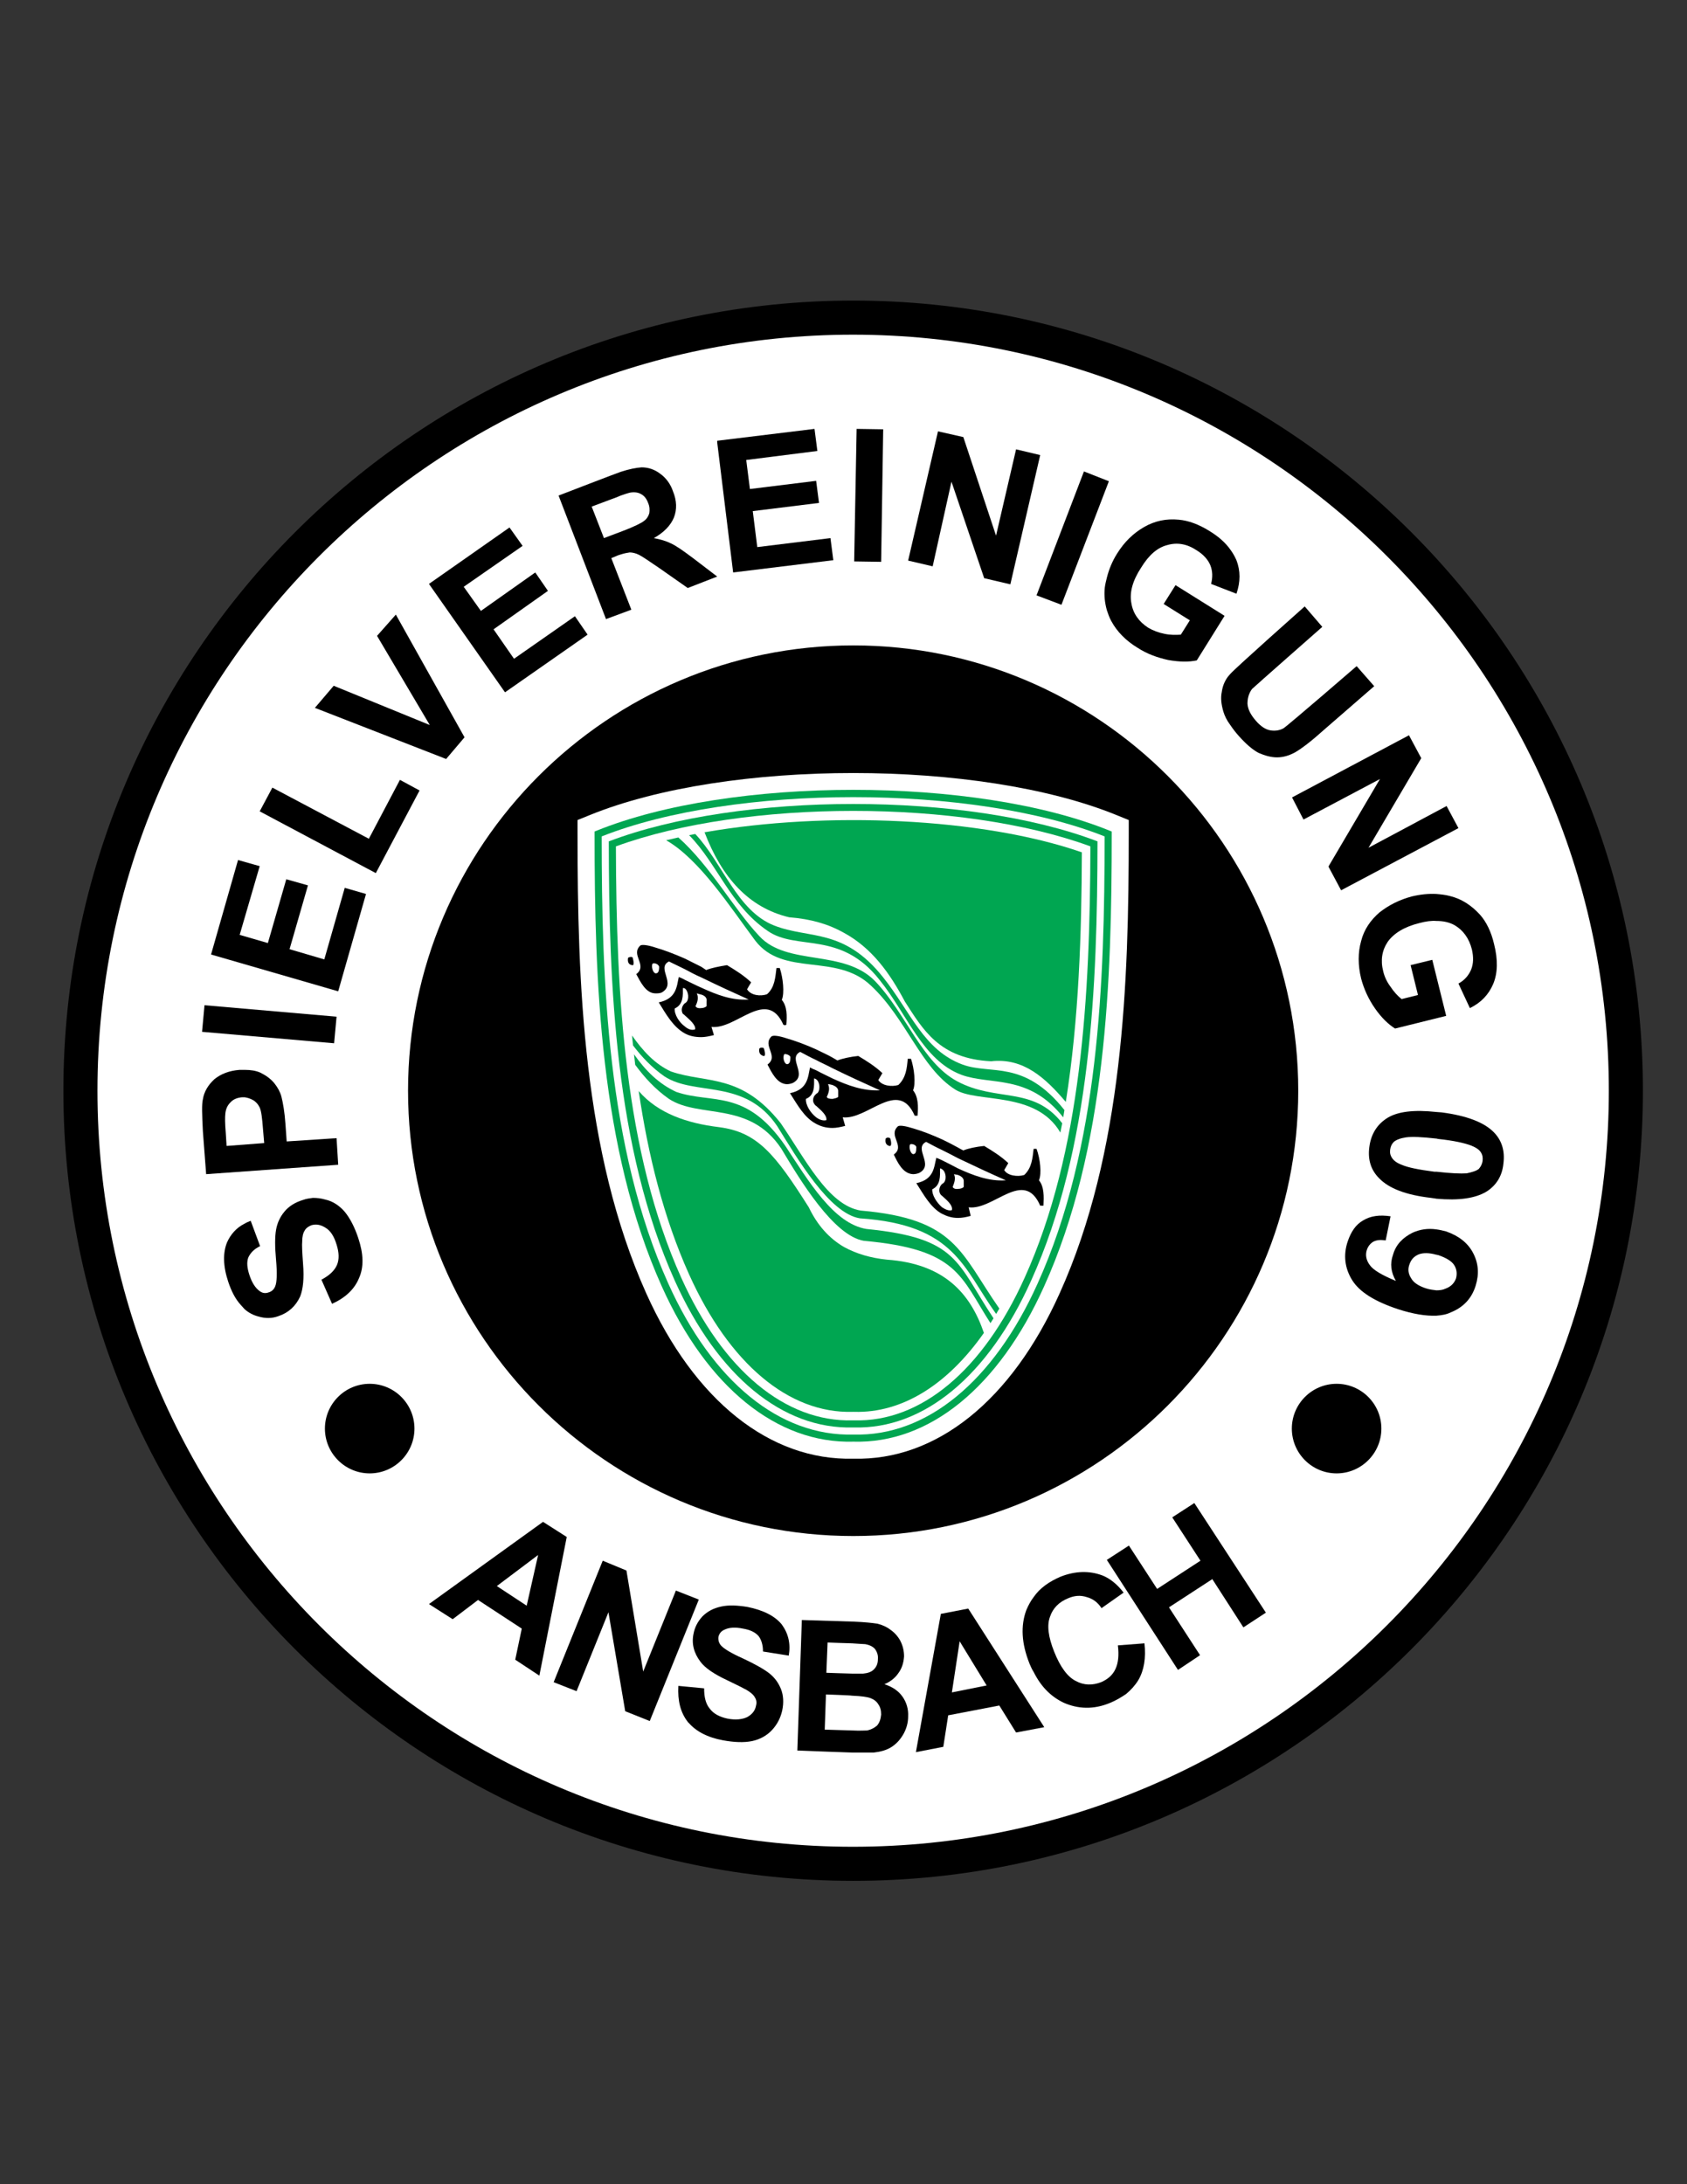 <?xml version="1.0" encoding="iso-8859-1"?>
<!-- Generator: Adobe Illustrator 24.0.1, SVG Export Plug-In . SVG Version: 6.00 Build 0)  -->
<svg version="1.1" id="Layer_1" xmlns="http://www.w3.org/2000/svg" xmlns:xlink="http://www.w3.org/1999/xlink" x="0px" y="0px"
	 viewBox="0 0 612 792" style="enable-background:new 0 0 612 792;" xml:space="preserve">
<rect x="0" y="0" width="612" height="792" fill="#333333" stroke="none"/>
<path d="M22.995,395.5c0,157.979,128.558,286.506,286.579,286.506c157.939,0,286.432-128.526,286.432-286.506
	c0-157.979-128.493-286.505-286.432-286.505C151.553,108.995,22.995,237.521,22.995,395.5z"/>
<path style="fill:#FFFFFF;" d="M583.646,395.5c0-151.164-123.014-274.145-274.219-274.145
	c-151.123,0-274.073,122.981-274.073,274.145c0,151.164,122.95,274.146,274.073,274.146
	C460.632,669.646,583.646,546.664,583.646,395.5z"/>
<polygon points="433.272,545.007 425.263,550.198 435.497,565.919 419.775,576.153 409.542,560.431 401.531,565.624 427.339,605.52 
	435.348,600.181 424.076,582.828 439.797,572.594 451.071,590.094 459.229,584.755 "/>
<path d="M415.178,595.88l-9.643,0.742c0.445,3.559,0.15,6.377-0.889,8.602c-1.038,2.226-2.818,3.708-5.192,4.746
	c-3.114,1.186-6.228,1.186-9.195-0.444c-2.968-1.483-5.635-5.044-7.86-10.681c-2.076-5.19-2.671-9.491-1.484-12.606
	c1.038-3.114,3.263-5.339,6.526-6.675c2.373-1.038,4.599-1.186,6.823-0.444c2.225,0.593,4.004,1.929,5.339,4.005l8.011-5.637
	c-2.373-3.114-5.045-5.191-7.713-6.229c-4.747-1.782-9.789-1.633-15.128,0.442c-4.154,1.783-7.566,4.154-9.791,7.418
	c-1.038,1.333-1.927,2.967-2.67,4.745c-2.075,5.637-1.778,12.015,1.187,19.43c0.444,1.038,0.889,2.076,1.482,2.967
	c2.67,5.342,6.23,8.9,10.829,11.123c5.339,2.374,10.974,2.522,16.758,0.148c2.225-0.889,4.154-2.076,5.935-3.263
	c1.778-1.482,3.263-3.114,4.45-5.041C415.03,605.669,415.77,601.219,415.178,595.88z"/>
<path d="M351.251,583.275l-9.938,1.927l-9.047,50.132l9.939-1.927l1.778-11.423l18.54-3.559l6.081,9.789l10.233-1.93
	L351.251,583.275z M345.319,613.679l2.816-18.54l9.789,16.017L345.319,613.679z"/>
<path d="M327.371,615.163c-1.48-2.078-3.705-3.559-6.526-4.45c2.076-0.892,3.859-2.225,5.046-4.006
	c1.334-1.778,1.927-3.853,2.076-6.079c0-2.076-0.446-3.858-1.336-5.637c-0.89-1.634-2.076-2.965-3.561-4.005
	c-1.334-1.038-2.966-1.781-4.746-2.225c-1.929-0.296-4.745-0.593-8.454-0.742l-18.984-0.592l-1.632,47.314
	c0,0,18.837,0.742,19.875,0.742c4.003,0,6.675,0,7.861,0c2.522-0.298,4.746-0.892,6.526-2.076c1.778-1.188,3.114-2.672,4.301-4.748
	c1.038-1.927,1.632-4.003,1.632-6.229C329.595,619.759,328.855,617.239,327.371,615.163z M300.229,595.583
	c0,0,8.009,0.298,8.899,0.298c2.522,0.148,4.152,0.297,4.748,0.297c1.629,0.296,2.816,0.89,3.559,1.778
	c0.742,1.038,1.185,2.226,1.038,3.71c0,1.482-0.445,2.668-1.483,3.706c-0.891,0.891-2.225,1.335-3.858,1.484
	c-0.74,0-1.927,0-4.003,0c-0.89,0-9.344-0.298-9.344-0.298L300.229,595.583z M318.177,625.694c-1.038,0.889-2.225,1.481-3.56,1.778
	c-0.89,0-2.67,0.148-5.488,0c-0.297,0-9.938-0.298-9.938-0.298l0.446-12.754c0,0,8.899,0.297,9.492,0.446
	c3.412,0.146,5.488,0.442,6.675,0.889c1.186,0.445,2.225,1.188,2.816,2.226c0.742,1.038,1.038,2.225,1.038,3.707
	C319.511,623.32,319.066,624.656,318.177,625.694z"/>
<path d="M262.704,590.986c1.78-0.892,4.005-1.038,6.823-0.445c2.67,0.445,4.45,1.336,5.637,2.67
	c1.038,1.334,1.631,3.263,1.631,5.635l9.344,1.484c0.742-4.301-0.148-8.011-2.521-11.273c-2.522-3.114-6.675-5.19-12.46-6.377
	c-3.708-0.592-6.823-0.74-9.492-0.149c-2.818,0.596-5.042,1.783-6.823,3.562c-1.779,1.927-2.818,4.003-3.263,6.377
	c-0.741,3.56,0.149,6.973,2.522,10.087c1.631,2.225,4.894,4.449,9.64,6.675c3.708,1.778,6.081,2.965,7.119,3.559
	c1.484,0.891,2.522,1.78,2.967,2.669c0.593,0.89,0.742,1.928,0.445,2.968c-0.297,1.78-1.335,3.114-3.115,4.152
	c-1.779,0.891-4.301,1.187-7.267,0.594c-2.819-0.594-5.043-1.779-6.378-3.561c-1.482-1.778-2.076-4.152-2.076-7.415l-9.344-0.889
	c-0.297,5.339,0.741,9.64,3.412,13.052c0.148,0.148,0.148,0.298,0.297,0.298c2.669,3.114,6.823,5.339,12.459,6.377
	c4.004,0.74,7.564,0.89,10.53,0.296c2.819-0.594,5.34-1.93,7.269-4.006c1.928-2.076,3.114-4.449,3.707-7.117
	c0.594-2.82,0.445-5.488-0.444-7.713c-0.891-2.225-2.225-4.152-4.302-5.786c-1.927-1.482-5.042-3.263-9.492-5.339
	c-4.301-1.927-6.971-3.561-8.009-4.745c-0.742-0.892-1.039-1.93-0.89-3.116C260.925,592.319,261.666,591.43,262.704,590.986z"/>
<polygon points="245.202,576.749 233.337,606.116 227.255,569.478 218.653,565.919 200.854,609.97 209.161,613.233 220.729,584.608 
	226.811,620.502 235.71,624.06 253.508,580.011 "/>
<path d="M196.998,551.83l-41.381,29.812l8.603,5.488l9.196-6.971l15.87,10.382l-2.374,11.274l8.751,5.781l9.938-50.279
	L196.998,551.83z M191.066,582.235l-10.827-7.12l14.98-11.271L191.066,582.235z"/>
<path d="M484.888,501.772c-8.956,0-16.242,7.287-16.242,16.241s7.286,16.242,16.242,16.242c8.954,0,16.24-7.288,16.24-16.242
	S493.842,501.772,484.888,501.772z"/>
<path d="M134.112,501.772c8.956,0,16.242,7.287,16.242,16.241s-7.286,16.242-16.242,16.242c-8.954,0-16.24-7.288-16.24-16.242
	S125.158,501.772,134.112,501.772z"/>
<path d="M541.991,342.253c-1.038-4.45-2.818-8.01-5.043-10.531c-3.114-3.411-6.675-5.785-10.977-6.823
	c-1.629-0.445-3.263-0.593-4.893-0.741c-2.82-0.149-5.785,0.148-8.899,0.89c-4.45,1.186-8.307,3.114-11.718,5.785
	c-3.264,2.817-5.636,6.229-6.673,10.381c-1.188,4.153-1.188,8.751,0,13.646c1.037,3.856,2.667,7.416,5.041,10.828
	c2.374,3.411,4.895,5.784,7.268,7.268l18.54-4.598l-5.044-20.32l-7.861,1.928l2.671,10.828l-5.935,1.483
	c-1.482-1.187-2.816-2.67-4.003-4.45c-1.336-1.779-2.225-3.707-2.672-5.636c-1.038-4.004-0.442-7.564,1.634-10.679
	c2.225-3.114,6.079-5.488,11.567-6.823c2.225-0.592,4.301-0.89,6.083-0.741c2.519,0,4.598,0.444,6.526,1.483
	c3.114,1.779,5.339,4.746,6.377,8.899c0.592,2.669,0.592,5.043-0.298,7.268c-0.889,2.077-2.373,3.856-4.599,5.043l4.154,8.899
	c4.006-1.928,6.822-4.895,8.455-8.751C543.325,352.932,543.473,348.037,541.991,342.253z"/>
<path d="M541.842,410.48c-3.559-3.561-9.789-5.933-18.836-7.119c-0.594,0-1.336-0.147-1.928-0.147
	c-8.159-0.891-13.942-0.148-17.65,2.076c-3.856,2.374-6.081,5.933-6.675,10.679c-0.594,4.599,0.594,8.306,3.561,11.273
	c3.559,3.705,9.789,6.079,18.836,7.117c0.742,0.149,1.334,0.149,1.929,0.298c8.156,0.74,14.091-0.148,18.094-2.522
	c3.561-2.226,5.786-5.637,6.229-10.233C545.997,417.303,544.809,413.445,541.842,410.48z M537.836,421.011
	c-0.146,1.038-0.591,1.93-1.334,2.818c-0.891,0.74-2.371,1.188-4.449,1.63c-2.076,0.148-5.784,0-10.975-0.592
	c-0.297,0-0.446,0-0.744,0c-5.635-0.742-9.491-1.484-11.865-2.522c-1.629-0.592-2.816-1.482-3.411-2.374
	c-0.74-1.038-0.89-2.076-0.74-3.114c0.148-1.186,0.593-2.076,1.335-2.816c0.89-0.742,2.372-1.336,4.45-1.634
	c2.076-0.295,5.784-0.146,10.976,0.447c0.296,0,0.443,0.148,0.741,0.148c5.637,0.592,9.491,1.483,11.864,2.372
	c1.781,0.742,2.968,1.482,3.562,2.52C537.836,418.787,537.986,419.825,537.836,421.011z"/>
<path d="M534.427,454.383c-1.93-3.709-5.192-6.229-9.789-7.861c-1.188-0.298-2.374-0.594-3.56-0.74
	c-3.115-0.446-5.935,0-8.604,1.187c-3.559,1.778-6.082,4.302-7.119,8.007c-1.188,3.263-0.741,6.379,1.037,9.493
	c-5.041-2.076-8.304-4.005-9.491-5.783c-1.335-1.78-1.633-3.71-1.038-5.488c0.445-1.336,1.334-2.374,2.372-2.965
	c1.188-0.596,2.521-0.745,4.45-0.447l1.78-8.751c-4.005-0.593-7.268-0.148-9.938,1.485c-2.67,1.48-4.45,4.151-5.638,7.713
	c-1.629,4.892-1.037,9.64,1.634,13.94c2.668,4.302,8.155,7.713,16.611,10.529c5.487,1.78,10.084,2.523,13.942,2.374
	c1.928-0.148,3.706-0.444,5.19-1.186c4.45-1.778,7.565-4.895,9.047-9.641C536.652,461.948,536.356,458.091,534.427,454.383z
	 M528.197,463.578c-0.592,1.633-1.778,2.969-3.854,3.709c-0.892,0.444-2.078,0.594-3.264,0.594
	c-1.187-0.149-2.522-0.296-3.858-0.742c-2.667-0.89-4.449-2.076-5.339-3.708c-1.038-1.631-1.186-3.263-0.591-4.895
	c0.591-1.778,1.629-2.965,3.409-3.707c1.632-0.594,3.708-0.594,6.379,0.146c0.296,0,0.443,0.148,0.741,0.148
	c2.965,1.038,4.895,2.226,5.785,3.71C528.495,460.314,528.643,461.948,528.197,463.578z"/>
<polygon points="524.785,292.27 496.456,307.398 515.591,274.915 511.141,266.61 468.722,289.154 472.874,297.164 500.61,282.48 
	481.921,314.22 486.518,322.823 529.085,300.279 "/>
<path d="M492.155,241.544c0,0-25.066,21.655-26.549,22.544c-1.334,0.742-2.968,1.038-4.746,0.742
	c-1.78-0.298-3.561-1.484-5.339-3.561c-1.78-2.076-2.82-4.004-2.967-6.08c0-1.928,0.444-3.709,1.631-5.34
	c0.89-0.889,25.511-22.544,25.511-22.544l-6.377-7.416c0,0-25.215,22.396-26.995,24.473c-0.296,0.298-0.592,0.742-0.89,1.039
	c-1.186,1.631-1.927,3.411-2.225,5.636c-0.444,2.076-0.148,4.45,0.594,6.971c0.444,1.483,1.186,3.115,2.521,4.895
	c0.891,1.335,1.929,2.67,3.114,4.005c2.522,2.818,4.897,4.895,7.121,6.081c2.374,1.038,4.597,1.632,6.675,1.632
	c2.226,0,4.302-0.594,6.526-1.78c2.076-1.187,5.339-3.56,9.64-7.416l19.132-16.613L492.155,241.544z"/>
<path d="M448.548,203.129c-0.591-1.335-1.334-2.669-2.225-3.856c-1.778-2.522-4.301-4.746-7.713-6.823
	c-3.854-2.373-7.564-3.709-10.977-4.004c-4.597-0.445-8.748,0.445-12.604,2.67c-3.857,2.225-7.12,5.339-9.789,9.64
	c-1.781,2.818-2.968,5.785-3.71,8.751c-0.296,1.187-0.592,2.374-0.74,3.561c-0.298,2.817,0,5.487,0.74,8.158
	c0.446,1.334,0.891,2.669,1.634,4.004c2.076,3.856,5.339,7.118,9.491,9.641c3.411,2.224,7.119,3.559,11.125,4.449
	c4.151,0.741,7.563,0.741,10.38,0.148l10.087-16.166l-17.798-11.125L422.149,219l9.493,5.933l-3.263,5.191
	c-1.782,0.147-3.858,0.147-5.935-0.297c-2.226-0.445-4.152-1.187-5.933-2.225c-3.41-2.225-5.488-5.191-6.082-8.899
	c-0.74-3.856,0.447-8.158,3.562-12.904c2.816-4.598,5.932-7.268,9.491-8.158c3.561-1.038,7.119-0.445,10.678,1.928
	c2.374,1.484,4.008,3.263,4.897,5.339c0.89,2.225,0.89,4.45,0.296,6.823l9.195,3.56C450.034,210.99,450.034,206.985,448.548,203.129
	z"/>
<polygon points="368.605,162.934 361.336,194.229 349.471,158.485 340.276,156.408 329.449,203.277 338.346,205.354 345.17,174.651 
	357.036,209.655 366.529,211.88 377.356,165.011 "/>
<polygon points="393.226,170.943 376.022,215.884 385.069,219.295 402.273,174.503 "/>
<polygon points="260.183,160.412 260.183,159.819 295.483,155.518 296.521,163.527 270.714,166.791 272.048,177.321 
	296.076,174.356 297.114,182.364 273.086,185.331 274.718,198.382 301.268,195.12 302.306,203.129 265.967,207.579 260.183,160.412 
	"/>
<polygon points="309.87,203.574 310.76,155.518 320.402,155.667 319.658,203.723 "/>
<path d="M251.432,202.387c-3.56-2.669-6.081-4.449-8.009-5.339c-1.78-0.889-3.857-1.483-6.23-1.928
	c3.708-2.076,6.081-4.598,7.268-7.417c1.187-2.966,1.038-6.229-0.297-9.492c-0.889-2.669-2.521-4.895-4.598-6.378
	c-2.076-1.632-4.449-2.373-6.823-2.373c-1.928,0.149-4.45,0.593-7.564,1.632c-1.038,0.296-22.544,8.602-22.544,8.602l17.205,44.793
	l9.195-3.412l-7.268-18.689l1.78-0.741c0.593-0.297,1.187-0.445,1.631-0.592c1.335-0.446,2.373-0.594,3.263-0.743
	c1.038,0,2.225,0.297,3.411,0.89c1.186,0.594,3.56,2.225,7.268,4.747l10.382,7.268l10.679-4.153L251.432,202.387z M235.562,186.072
	c-0.297,1.038-0.89,2.077-1.928,2.818c-0.89,0.742-3.56,2.076-7.861,3.708l-6.675,2.522l-4.449-11.421l7.119-2.669
	c1.336-0.445,2.374-0.89,3.412-1.335c1.632-0.593,2.67-0.89,3.263-1.038c1.484-0.298,2.966-0.149,4.004,0.444
	c1.187,0.593,2.077,1.631,2.67,3.263C235.71,183.699,235.71,184.886,235.562,186.072z"/>
<polygon points="208.568,223.448 186.468,238.875 179.052,228.195 198.779,214.253 194.181,207.579 174.454,221.52 168.225,212.769 
	189.582,197.938 184.836,191.264 155.617,211.731 183.205,251.036 213.165,230.124 "/>
<polygon points="143.603,222.856 136.78,230.568 155.914,262.901 121.059,248.663 114.236,256.673 161.847,275.213 168.521,267.351 
	"/>
<polygon points="145.087,282.777 133.814,304.135 98.81,285.596 94.212,294.198 136.336,316.594 152.206,286.633 "/>
<path d="M129.958,448.896c-1.335-4.006-2.966-7.122-4.895-9.493c-1.928-2.226-4.301-3.856-7.119-4.448
	c-1.483-0.446-2.966-0.596-4.449-0.596c-1.187,0.149-2.374,0.298-3.56,0.742c-2.966,0.892-5.191,2.372-6.675,4.154
	c-1.631,1.928-2.67,4.152-3.114,6.673c-0.445,2.52-0.445,6.082,0,10.977c0.445,4.895,0.296,8.008-0.297,9.493
	c-0.445,1.187-1.335,1.927-2.373,2.225c-1.186,0.442-2.225,0.296-3.263-0.446c-1.631-1.188-2.817-3.114-3.708-5.784
	c-0.89-2.669-1.038-4.745-0.445-6.379c0.742-1.63,2.076-3.114,4.301-4.152l-3.412-9.195c-0.742,0.296-1.483,0.594-2.225,1.04
	c-2.966,1.48-5.043,3.855-6.377,6.819c-1.483,3.71-1.483,8.455,0.445,14.239c1.187,3.56,2.669,6.379,4.598,8.455
	c0.446,0.444,0.89,1.038,1.335,1.483c1.483,1.336,3.263,2.225,5.043,2.672c2.521,0.74,4.895,0.74,7.267-0.148
	c3.56-1.188,6.229-3.561,7.861-7.12c1.039-2.669,1.484-6.527,1.039-11.867c-0.297-4.151-0.446-6.821-0.297-8.155
	c0-1.634,0.297-2.967,0.889-3.858c0.446-0.889,1.336-1.48,2.374-1.927c0.148,0,0.444-0.15,0.593-0.15
	c1.483-0.296,2.966,0,4.598,1.038c1.779,1.038,3.114,3.116,4.004,6.084c0.891,2.816,1.038,5.339,0.148,7.415
	c-0.889,2.076-2.817,3.854-5.636,5.339l3.856,8.751c4.895-2.225,8.158-5.339,9.789-9.345
	C132.035,459.425,131.886,454.679,129.958,448.896z"/>
<polygon points="125.063,321.933 117.647,347.889 105.04,344.181 111.714,321.043 103.854,318.819 97.179,341.957 86.945,338.991 
	94.212,314.072 86.352,311.847 76.563,346.109 122.69,359.458 132.776,324.158 "/>
<polygon points="74.19,364.501 73.3,374.142 121.206,378.294 122.097,368.654 "/>
<path d="M122.097,412.705l-18.095,1.188l-0.444-6.229c-0.297-4.45-0.891-7.713-1.484-10.087c-0.444-1.631-1.335-3.263-2.521-4.747
	c-1.335-1.631-2.966-2.818-5.043-3.857c-1.631-0.741-3.56-1.038-5.785-1.038c-0.593,0-1.186,0-1.779,0
	c-3.856,0.297-6.823,1.483-9.196,3.412c-2.225,2.076-3.708,4.449-4.153,7.267c-0.444,1.778-0.296,5.637,0,11.567l1.187,15.575
	l47.907-3.412L122.097,412.705z M82.199,415.523l-0.297-4.745c-0.296-3.412-0.296-5.786-0.148-6.973
	c0.148-1.63,0.741-2.966,1.779-4.004c1.039-1.187,2.522-1.78,4.302-1.927c0.296,0,0.593,0,0.889,0
	c1.039,0.146,1.928,0.442,2.818,0.89c1.187,0.591,2.076,1.629,2.669,2.816c0.594,1.335,0.89,3.858,1.187,7.713l0.444,5.191
	L82.199,415.523z"/>
<path d="M309.574,234.029c-89.076,0-161.545,72.435-161.545,161.47c0,89.036,72.469,161.472,161.545,161.472
	c88.993,0,161.397-72.436,161.397-161.472C470.971,306.464,398.567,234.029,309.574,234.029z"/>
<path style="fill:#FFFFFF;" d="M404.994,295.528c-49.902-20.296-140.929-20.297-190.978-0.004c-0.001,0.001-4.5,1.825-4.5,1.825
	v4.857c0,53.874,1.928,115.641,24.96,166.851c17.482,38.836,44.856,60.646,75.127,59.873c30.046,0.768,57.293-21.043,74.772-59.871
	c23.167-51.184,25.108-112.964,25.108-166.853v-4.848L404.994,295.528z"/>
<path style="fill:#00A651;" d="M216.339,301.252l-0.643,0.261v0.694c0,53.233,1.887,114.22,24.415,164.316
	c16.441,36.522,41.771,57.017,69.492,56.228c27.478,0.783,52.698-19.71,69.138-56.228c22.664-50.071,24.564-111.071,24.564-164.316
	v-0.693l-0.642-0.262C353.979,281.451,265.17,281.451,216.339,301.252z"/>
<path style="fill:#FFFFFF;" d="M218.274,303.29c0.025,52.572,1.952,112.734,24.186,162.177
	c15.992,35.524,40.46,55.465,67.158,54.709c26.444,0.752,50.784-19.188,66.777-54.711c22.366-49.418,24.304-109.592,24.33-162.176
	C352.92,284.293,266.223,284.294,218.274,303.29z"/>
<path style="fill:#00A651;" d="M398.146,305.086c-0.072,52.02-2.257,111.061-24.097,159.312
	c-15.548,34.537-38.982,53.926-64.299,53.204l-0.147-0.004l-0.146,0.004c-25.542,0.727-49.105-18.663-64.65-53.194
	c-21.71-48.274-23.882-107.308-23.954-159.319C268.305,287.008,350.832,287.007,398.146,305.086z"/>
<path style="fill:#FFFFFF;" d="M223.436,306.901c0.129,54.198,3.114,110.631,23.719,156.451
	c15.097,33.535,37.778,52.371,62.227,51.677l0.205-0.008l0.235,0.008c24.223,0.688,46.779-18.151,61.88-51.693
	c20.727-45.79,23.73-102.231,23.859-156.439C348.861,289.745,270.267,289.747,223.436,306.901z"/>
<path style="fill:#00A651;" d="M255.593,301.791c6.242,16.328,15.95,27.317,30.696,30.821c7.86,0.593,14.387,2.522,19.874,5.636
	c10.085,5.488,16.612,14.536,22.1,24.919c6.525,10.086,12.458,20.765,31.296,21.654c11.757-1.323,19.727,6.095,27.088,14.744
	c4.784-30.068,5.717-61.306,5.824-90.508C356.24,296.479,299.715,294.063,255.593,301.791z"/>
<path style="fill:#00A651;" d="M321.737,456.757c-5.783-0.596-10.976-2.078-15.574-4.599c-5.34-3.114-9.641-7.861-12.755-14.388
	c-12.31-19.43-18.689-27.291-32.631-29.069c-11.496-1.404-22.06-4.933-29.07-13.08c3.413,23.26,9.023,45.907,18.266,66.461
	c14.56,32.343,36.182,50.515,59.324,49.856l0.307-0.008l0.308,0.008c17.268,0.491,33.726-9.717,47.023-28.619
	C352.011,468.928,342.512,458.23,321.737,456.757z"/>
<path style="fill:#00A651;" d="M349.174,386.007c-14.09-5.191-18.835-19.133-28.771-31.592
	c-14.389-18.096-26.847-13.793-39.603-18.837c-13.439-5.319-18.56-22.522-28.569-33.168c-0.749,0.142-1.503,0.278-2.242,0.426
	c10.235,10.373,14.885,25.396,28.439,34.67c10.53,7.416,26.4-0.297,40.639,17.799c10.087,12.458,15.573,29.07,29.665,34.41
	c10.634,3.933,24.412-0.416,36.983,15.441c0.155-0.875,0.292-1.758,0.438-2.635C371.453,384.015,359.561,389.849,349.174,386.007z"
	/>
<path style="fill:#00A651;" d="M347.248,392.089c-12.903-6.972-18.54-24.622-29.812-36.339
	c-11.422-11.717-31.89-5.339-41.975-16.315c-9.317-9.857-17.662-25.351-29.376-35.773c-1.491,0.327-2.958,0.667-4.411,1.019
	c12.125,6.939,23.283,24.314,32.303,36.386c10.234,13.349,29.367,4.301,41.976,16.315c12.754,11.865,18.093,29.813,30.554,37.673
	c7.753,5.024,29.263,0.323,38.166,15.622c0.22-1.129,0.461-2.249,0.668-3.384C374.822,393.71,361.555,399.729,347.248,392.089z"/>
<path style="fill:#00A651;" d="M312.244,438.958c-11.865-1.927-20.171-18.838-29.07-31.74
	c-14.387-18.095-26.698-14.238-39.749-18.688c-5.911-2.709-10.279-7.574-14.142-13.049c0.116,1.198,0.235,2.395,0.36,3.592
	c3.166,4.143,6.775,8.005,11.408,11.237c11.124,7.268,29.219,0.593,40.937,18.095c7.12,11.421,18.836,31.592,29.96,33.37
	c34.493,2.31,37.532,18.102,49.422,34.666c0.389-0.647,0.78-1.283,1.163-1.947C348.372,454.207,346.853,441.961,312.244,438.958z"/>
<path style="fill:#00A651;" d="M314.32,445.632c-11.865-1.927-20.912-17.204-29.515-30.258
	c-14.387-20.764-26.401-14.981-39.453-19.429c-6.383-2.925-11.21-7.767-15.349-13.652c0.142,1.269,0.273,2.54,0.427,3.808
	c3.368,4.569,7.202,8.842,12.252,12.365c11.124,7.268,29.219,0.593,40.788,18.095c6.823,11.421,18.985,31.593,29.961,33.373
	c33.992,3.037,34.98,12.851,45.876,29.842c0.374-0.58,0.748-1.155,1.116-1.748C346.889,457.667,347.652,448.936,314.32,445.632z"/>
<path d="M321.292,412.854c-0.298,1.631,0.296,2.374,1.334,2.669c0.742,0.296,0.891-1.038,0.295-2.818
	C322.331,412.407,321.737,412.407,321.292,412.854z"/>
<path d="M376.913,427.982c1.038-2.374,0.444-7.862-0.89-11.421h-1.04c-0.444,3.41-0.594,6.822-3.41,9.493
	c-2.373,0.741-6.083,0.296-7.268-1.78l1.482-2.52c-2.67-2.522-5.786-4.45-8.751-6.23c-2.966,0.296-5.784,0.892-7.564,1.632
	c-0.593-0.298-1.187-0.594-1.927-1.038c-1.634-0.889-3.56-1.927-5.786-2.965c-3.561-1.634-7.415-3.116-10.529-4.008
	c-2.82-0.889-4.897-1.186-5.488-0.74c-3.709,3.412,2.816,7.119-1.484,10.233c1.336,2.818,3.264,6.971,6.973,7.12
	c0.74,0,1.482-0.149,2.226-0.445c5.635-2.967-2.226-8.897,2.521-11.272c1.927,1.038,3.856,2.076,5.783,2.966
	c2.076,1.038,3.856,1.927,5.786,2.965c5.931,2.82,11.567,5.488,17.353,8.011c-6.081,0.446-11.865-1.778-17.353-4.301
	c-1.93-1.038-3.71-1.928-5.786-2.966c-0.594-0.298-1.336-0.596-2.076-0.891c-0.889,3.263-0.74,7.859-7.266,9.195
	c2.667,4.152,5.189,8.899,9.342,11.125c1.78,0.889,3.561,1.482,5.786,1.482c1.482,0,2.965-0.296,4.597-0.742l-0.742-3.114
	c9.049,1.187,20.024-14.239,25.957-0.594c0.594,0,0.594,0,1.185,0C378.691,433.915,378.839,430.356,376.913,427.982z
	 M331.377,418.491h-0.147c-0.742-0.149-1.484-1.782-1.187-3.263c0.148-0.447,0.591-0.447,1.187-0.298
	c0.592,0.148,1.187,0.593,1.187,1.038C332.417,417.895,332.12,418.341,331.377,418.491z M345.32,438.809
	c-1.038,0.298-2.225-0.149-3.561-1.038c-1.927-1.632-3.707-4.45-3.561-6.526c3.116-1.482,2.82-4.895,2.82-7.563
	c0.296,0,0.592,0.148,0.74,0.298c1.484,0.889,1.78,4.003,0.447,5.041c-0.149,0.149-0.298,0.149-0.447,0.298
	c-1.038,0.889-1.336,2.667-0.594,3.707c0.149,0.296,0.445,0.445,0.594,0.594C343.54,435.249,345.765,437.031,345.32,438.809z
	 M349.622,430.356c-0.298,0.444-1.188,0.74-2.076,0.74c-0.892,0.148-1.78-0.149-1.93-0.74c0.594-1.485,1.188-3.114,0.444-4.599
	c0.447,0.148,1.038,0.148,1.485,0.297c1.187,0.443,2.225,1.188,2.076,2.522C349.622,429.169,349.622,429.762,349.622,430.356z"/>
<path d="M275.461,380.223c-0.297,1.631,0.444,2.374,1.482,2.669c0.741,0.297,0.741-1.038,0.149-2.817
	C276.647,379.778,275.906,379.778,275.461,380.223z"/>
<path d="M331.23,395.352c1.038-2.373,0.442-7.861-0.742-11.421h-1.186c-0.296,3.411-0.594,6.823-3.41,9.493
	c-2.374,0.741-5.935,0.296-7.27-1.781l1.484-2.52c-2.669-2.522-5.785-4.45-8.751-6.23c-2.818,0.297-5.635,0.89-7.564,1.632
	c-0.594-0.296-1.187-0.742-1.781-1.038c-1.779-1.038-3.857-1.928-5.933-2.966c-3.56-1.632-7.564-3.114-10.679-4.004
	c-2.669-0.89-4.746-1.187-5.488-0.741c-3.56,3.411,2.818,7.118-1.482,10.233c1.482,2.818,3.411,6.972,6.97,7.12
	c0.742,0,1.484-0.148,2.225-0.445c5.636-2.966-2.077-8.9,2.669-11.272c1.928,1.038,3.856,2.076,5.785,2.966
	c1.928,1.038,4.004,1.928,5.933,2.966c5.785,2.818,11.57,5.488,17.206,8.01c-6.084,0.296-11.718-1.781-17.206-4.301
	c-2.076-1.039-4.004-1.928-5.933-2.966c-0.741-0.298-1.483-0.593-2.225-1.039c-0.741,3.412-0.741,8.01-7.267,9.345
	c2.669,4.152,5.191,8.9,9.492,11.125c1.632,0.889,3.56,1.483,5.933,1.483c1.335,0,2.818-0.296,4.598-0.742l-0.889-3.114
	c9.047,1.038,20.172-14.239,26.103-0.594c0.596,0,0.446,0,1.038,0C333.158,401.285,333.158,397.726,331.23,395.352z
	 M285.695,385.859c-0.149,0-0.149,0-0.297,0c-0.741-0.149-1.483-1.928-1.038-3.263c0-0.446,0.593-0.446,1.038-0.297
	c0.594,0.148,1.335,0.592,1.335,1.038C286.733,385.266,286.289,385.71,285.695,385.859z M296.077,405.141
	c-2.076-1.632-3.856-4.45-3.707-6.675c3.263-1.335,2.966-4.746,2.966-7.415c0.297,0,0.445,0.148,0.741,0.297
	c1.335,0.889,1.632,3.855,0.445,5.042c-0.148,0-0.297,0.147-0.445,0.297c-1.186,0.89-1.483,2.668-0.593,3.706
	c0.149,0.298,0.297,0.446,0.593,0.596c1.78,1.629,4.004,3.412,3.708,5.19C298.599,406.477,297.264,406.03,296.077,405.141z
	 M304.086,397.726c-0.444,0.442-1.334,0.591-2.076,0.74c-1.038,0-1.928-0.149-2.076-0.74c0.742-1.484,1.186-3.116,0.445-4.599
	c0.445,0,1.038,0.148,1.631,0.297c1.038,0.444,2.225,1.038,2.076,2.522C304.086,396.538,304.086,397.131,304.086,397.726z"/>
<path d="M227.85,347.296c-0.297,1.631,0.296,2.522,1.483,2.669c0.594,0.297,0.741-0.89,0.148-2.817
	C229.037,346.851,228.294,346.999,227.85,347.296z"/>
<path d="M283.619,362.573c1.038-2.522,0.445-8.01-0.742-11.568h-1.186c-0.445,3.411-0.593,6.971-3.412,9.492
	c-2.373,0.889-5.933,0.445-7.268-1.78l1.483-2.521c-2.67-2.521-5.784-4.449-8.751-6.23c-2.817,0.446-5.784,1.039-7.565,1.78
	c-0.593-0.445-1.185-0.741-1.779-1.186c-1.78-0.89-3.856-1.928-5.933-2.966c-3.708-1.632-7.565-3.115-10.679-4.004
	c-2.669-0.89-4.895-1.187-5.488-0.742c-3.708,3.412,2.818,7.119-1.483,10.382c1.483,2.67,3.412,6.972,6.971,6.972
	c0.742,0,1.483,0,2.225-0.297c5.636-3.115-2.077-8.899,2.669-11.272c1.928,0.89,3.856,1.928,5.785,2.818
	c1.927,1.038,3.855,2.076,5.933,2.966c5.785,2.818,11.568,5.488,17.206,8.009c-6.082,0.445-11.717-1.78-17.206-4.302
	c-2.077-0.889-4.005-1.928-5.933-2.817c-0.742-0.446-1.483-0.743-2.225-1.038c-0.743,3.263-0.743,7.861-7.269,9.195
	c2.67,4.301,5.191,8.899,9.493,11.272c1.632,0.89,3.559,1.335,5.933,1.335c1.335,0,2.817-0.296,4.598-0.742l-0.89-2.966
	c9.047,1.038,20.023-14.387,26.104-0.741c0.445,0.148,0.445,0.148,1.039,0C285.546,368.357,285.546,364.798,283.619,362.573z
	 M237.936,352.932c0,0,0,0-0.148,0c-0.742-0.148-1.483-1.779-1.187-3.263c0.149-0.445,0.741-0.445,1.187-0.296
	c0.594,0.148,1.186,0.592,1.335,1.186C239.123,352.338,238.677,352.932,237.936,352.932z M248.467,372.214
	c-2.077-1.483-3.856-4.301-3.708-6.526c3.263-1.483,2.966-4.894,2.966-7.416c0.297,0,0.446,0,0.742,0.148
	c1.335,1.038,1.632,4.005,0.445,5.043c-0.149,0.148-0.297,0.297-0.445,0.297c-1.187,1.038-1.483,2.669-0.742,3.855
	c0.297,0.149,0.446,0.298,0.742,0.593c1.632,1.484,4.004,3.412,3.708,5.044C250.988,373.697,249.653,373.252,248.467,372.214z
	 M256.328,363.167c0,0.593,0,1.038,0,1.631c-0.296,0.444-1.187,0.741-1.928,0.741c-1.038,0.149-1.928-0.148-2.077-0.741
	c0.743-1.484,1.187-3.115,0.446-4.598c0.445,0.148,1.038,0.296,1.631,0.444C255.438,360.941,256.624,361.683,256.328,363.167z"/>
</svg>
